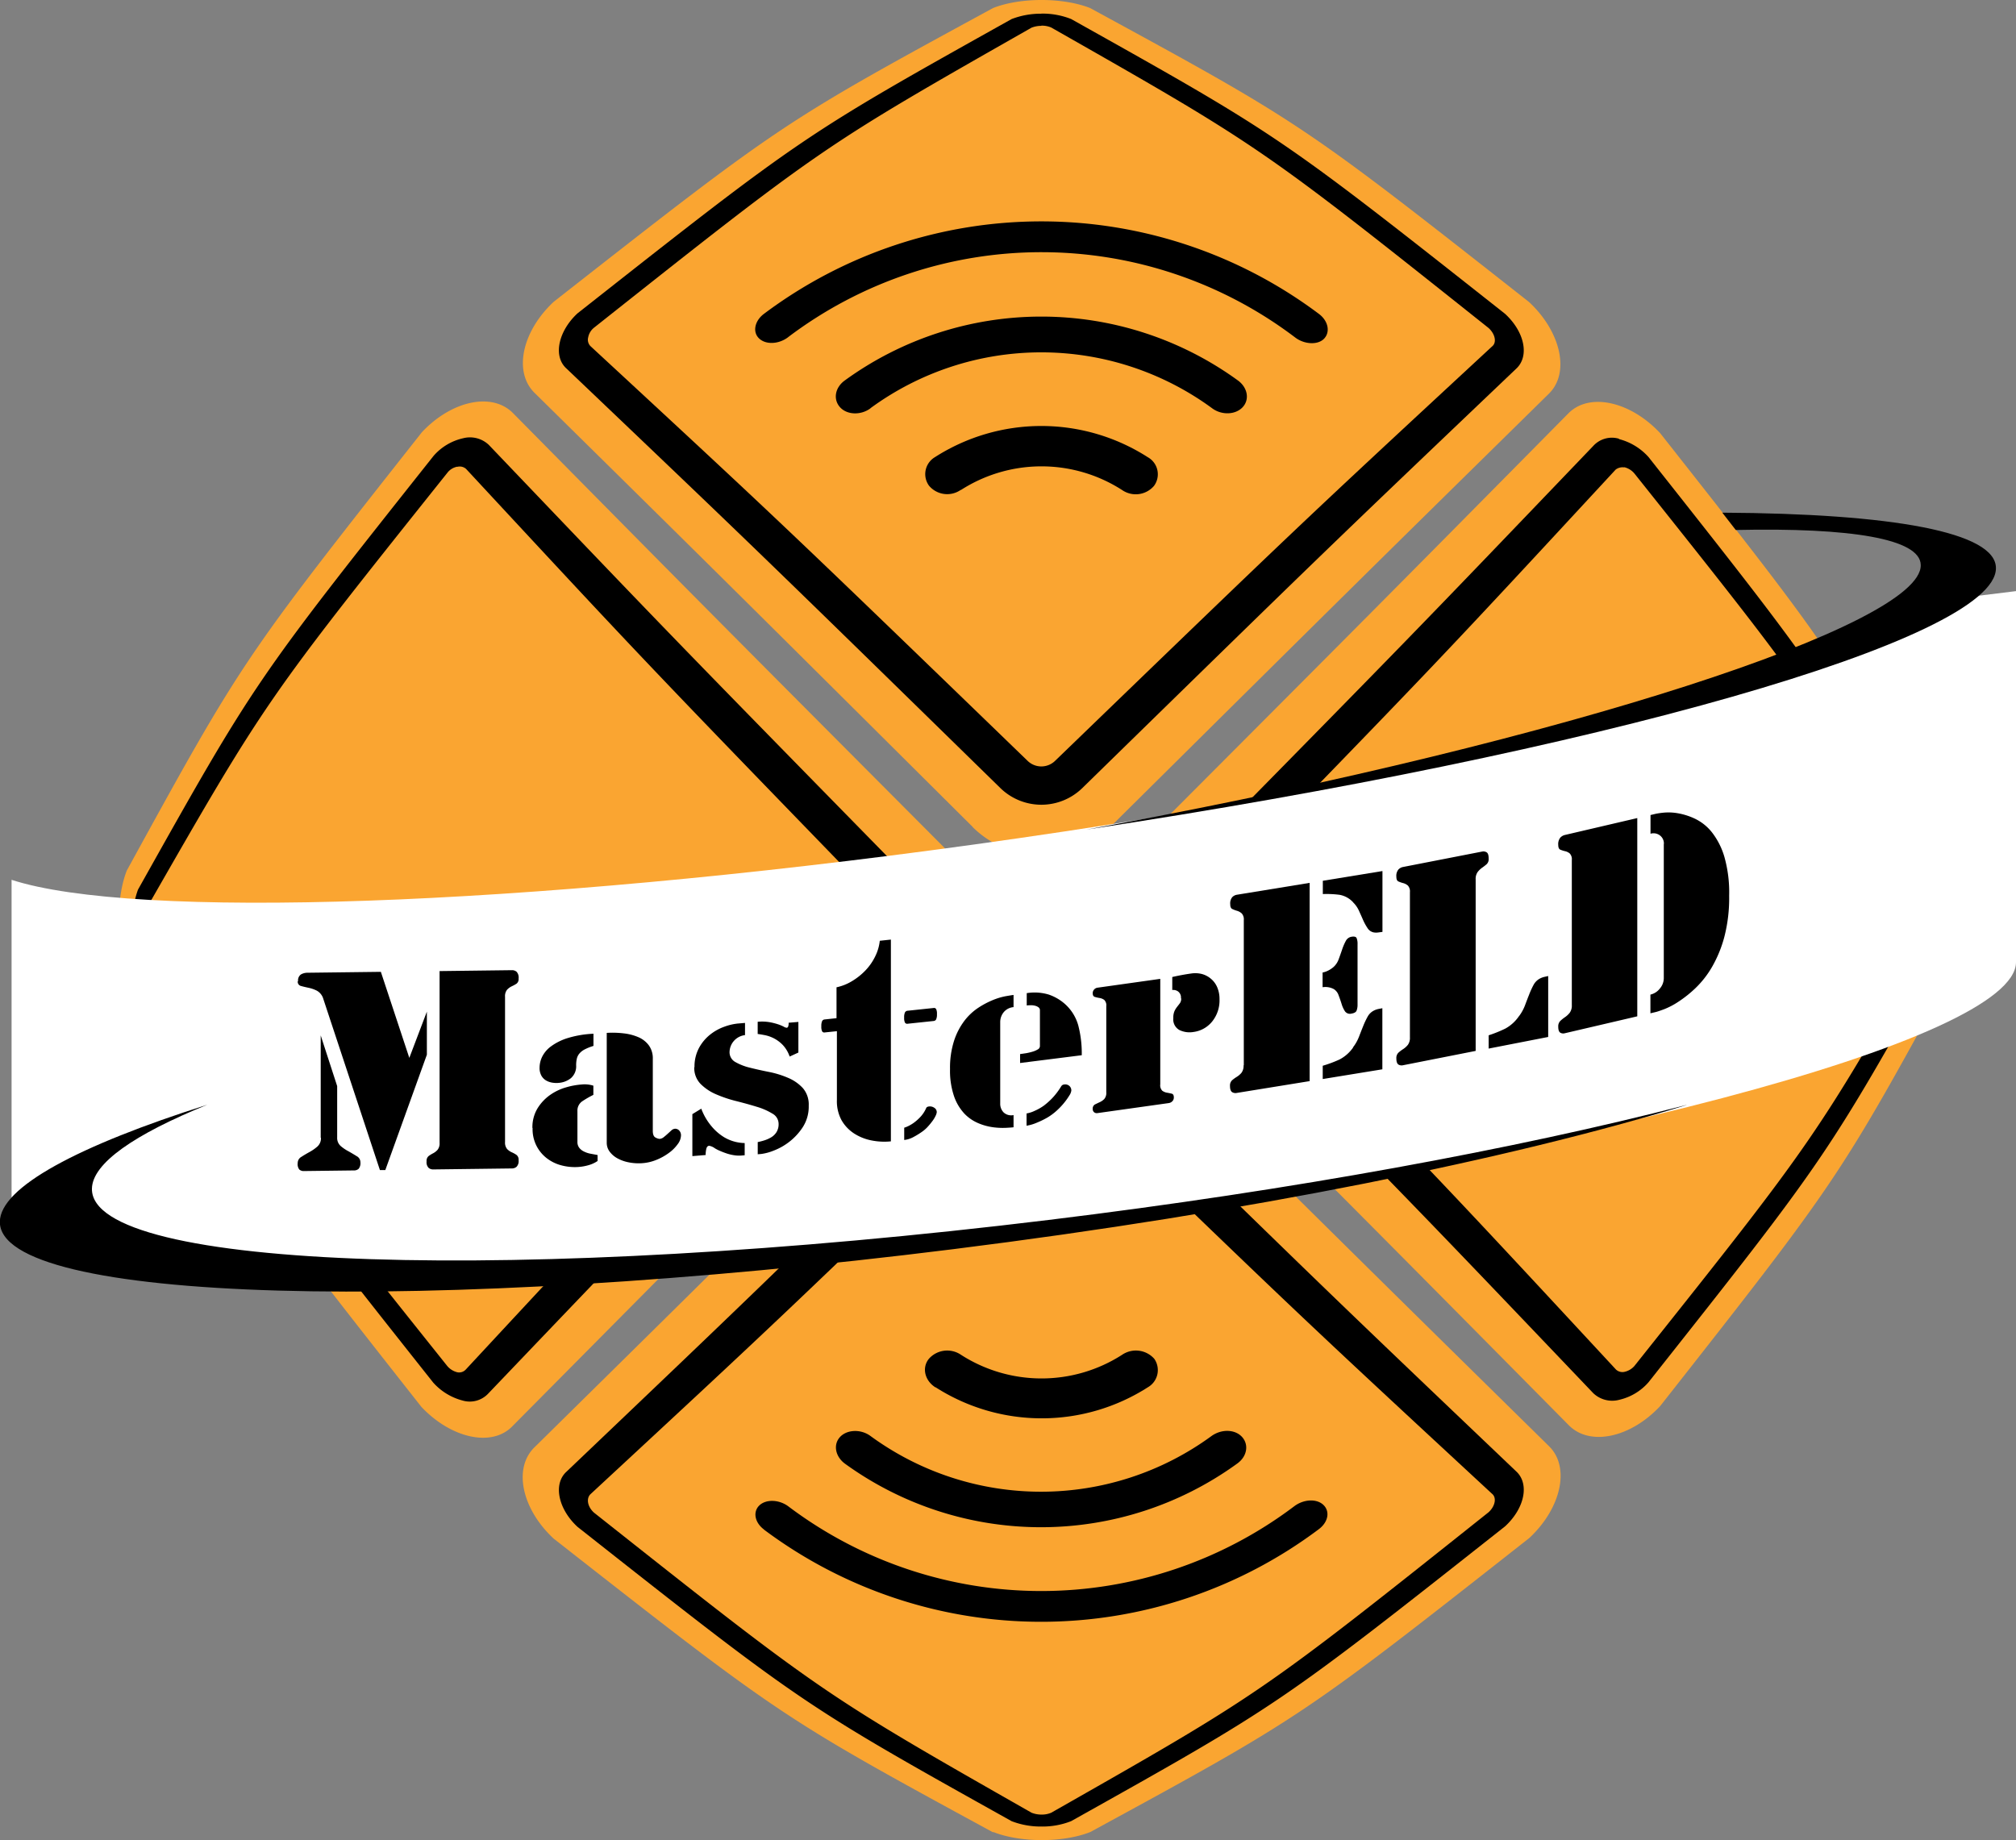 <svg id="MasterELD" xmlns="http://www.w3.org/2000/svg" width="425" height="388" viewBox="0 0 425 388"><rect x="0" y="0" width="425" height="388" fill="#808080" stroke="none"/><defs><style>.cls-1{fill:#faa531;}.cls-2{fill:#fff;}.cls-2,.cls-3{fill-rule:evenodd;}</style></defs><title>mastereld_logo_v02</title><g id="Logo_01" data-name="Logo 01"><path class="cls-1" d="M403.23,496.74c-44.47-24.2-44.47-24.2-92.61-61.92-6.68-6.22-8.56-14.77-4.07-19.21C346.8,375.94,346.8,375.94,399,324a20.62,20.62,0,0,1,29,0c52.24,51.77,52.24,51.77,92.49,91.37,4.49,4.43,2.51,13.08-4.17,19.32-47.95,37.71-47.95,37.71-92.56,62-5.73,2.27-14.7,2.27-20.44,0Z" transform="translate(-193.91 -110.43)"/><path d="M413.45,336.83a4.07,4.07,0,0,1,2.87,1.16c51.52,49.77,51.52,49.77,92.14,87.39,1,.81.66,2.61-.73,3.88-48,38.22-48,38.22-92.21,63.36a5,5,0,0,1-2.07.39,5.6,5.6,0,0,1-2.07-.39c-44-25.06-44-25.06-92.26-63.28-1.39-1.27-1.64-3-.73-3.88C359,387.81,359,387.81,410.56,338a4.1,4.1,0,0,1,2.89-1.16Zm0-8.09h0a12.21,12.21,0,0,0-8.66,3.54c-51.31,50.18-51.31,50.18-91.46,88.44-2.87,2.62-1.71,7.9,2.32,11.62,47.61,37.54,47.61,37.54,91.52,62.06a17,17,0,0,0,6.28,1.13,16.36,16.36,0,0,0,6.28-1.14c43.88-24.57,43.88-24.57,91.47-62.15,4.15-3.82,5.19-9,2.32-11.61-40.11-38.22-40.11-38.22-91.41-88.36a12.26,12.26,0,0,0-8.67-3.53Z" transform="translate(-193.91 -110.43)"/><path class="cls-1" d="M399,284.81c-52.16-51.89-52.16-51.89-92.41-91.56-4.49-4.44-2.61-13,4.07-19.21,48.14-37.72,48.14-37.72,92.61-61.92,5.74-2.26,14.7-2.25,20.44,0,44.61,24.29,44.61,24.29,92.56,62,6.68,6.23,8.67,14.89,4.17,19.31-40.26,39.6-40.26,39.6-92.49,91.37a20.62,20.62,0,0,1-29,0Z" transform="translate(-193.91 -110.43)"/><path d="M413.45,115.84a5,5,0,0,1,2.07.39c44.18,25.14,44.18,25.14,92.21,63.36,1.39,1.27,1.76,3.07.73,3.88-40.62,37.63-40.62,37.63-92.14,87.39a4.15,4.15,0,0,1-5.76,0C359,221,359,221,318.37,183.39a1.94,1.94,0,0,1-.46-1.84,3.41,3.41,0,0,1,1.19-2c48.22-38.22,48.22-38.22,92.26-63.28a5.6,5.6,0,0,1,2.07-.39Zm0-2.52h0a17,17,0,0,0-6.28,1.13C363.26,139,363.26,139,315.64,176.51c-4,3.72-5.2,9-2.32,11.61,40.15,38.26,40.15,38.26,91.46,88.44a12.37,12.37,0,0,0,17.32,0c51.3-50.14,51.3-50.14,91.41-88.36,2.88-2.61,1.84-7.79-2.32-11.61-47.6-37.58-47.6-37.58-91.47-62.15a16.36,16.36,0,0,0-6.28-1.14Z" transform="translate(-193.91 -110.43)"/><path class="cls-1" d="M220.67,293.92C245,249.57,245,249.57,282.85,201.56c6.25-6.66,14.81-8.53,19.24-4,39.67,40.17,39.67,40.17,91.57,92.27a20.53,20.53,0,0,1,0,28.9c-51.87,52.2-51.87,52.2-91.66,92.33-4.34,4.6-13,2.62-19.25-4C245,359.1,245,359.1,220.66,314.55c-2.27-5.73-2.26-14.91,0-20.63Z" transform="translate(-193.91 -110.43)"/><path d="M290.34,208.85a2,2,0,0,1,1.84.46c37.65,40.58,37.65,40.58,87.49,92a4.2,4.2,0,0,1,0,5.79c-49.85,51.48-49.85,51.48-87.57,92.08a1.9,1.9,0,0,1-1.75.58,4,4,0,0,1-2.14-1.31c-38.27-47.94-38.27-47.94-63.45-92.07a6.4,6.4,0,0,1,0-4.36c25.17-43.92,25.17-43.92,63.53-92a3.42,3.42,0,0,1,2-1.19Zm1.11-6h0a11.62,11.62,0,0,0-6.13,3.69C247.63,254.07,247.63,254.07,223,298a18.43,18.43,0,0,0,0,12.58c24.59,43.82,24.59,43.82,62.22,91.33a12.56,12.56,0,0,0,6.23,3.81,5.33,5.33,0,0,0,5.41-1.5c38.31-40.1,38.31-40.1,88.55-91.35a12.36,12.36,0,0,0,0-17.33c-50.2-51.24-50.2-51.24-88.45-91.31a5.77,5.77,0,0,0-5.5-1.38Z" transform="translate(-193.91 -110.43)"/><path class="cls-1" d="M432.94,289.79c51.93-52.07,51.93-52.07,91.62-92.22,4.44-4.48,13.11-2.49,19.34,4.19,37.73,47.9,37.73,47.9,62,92.46a30.92,30.92,0,0,1,0,20.21c-24.23,44.4-24.23,44.4-62,92.45-6.23,6.67-14.8,8.54-19.25,4.06-39.75-40.18-39.75-40.18-91.72-92.28a20.5,20.5,0,0,1,0-28.88Z" transform="translate(-193.91 -110.43)"/><path d="M536.31,208.93a4,4,0,0,1,2.14,1.31c38.24,48,38.24,48,63.38,92.12a5.29,5.29,0,0,1,0,4c-25.1,44-25.1,44-63.39,92.1a3.9,3.9,0,0,1-2,1.19,2,2,0,0,1-1.85-.46c-37.69-40.66-37.69-40.66-87.62-92a4.15,4.15,0,0,1,0-5.75c49.92-51.34,49.92-51.34,87.54-92a2.41,2.41,0,0,1,1.84-.46Zm-1.1-6h0a5.3,5.3,0,0,0-5.4,1.5c-38.31,40-38.31,40-88.61,91.14a12.31,12.31,0,0,0,0,17.3c50.32,51.15,50.32,51.15,88.6,91.3a5.79,5.79,0,0,0,5.51,1.38,11.6,11.6,0,0,0,6.13-3.69c37.6-47.53,37.6-47.53,62.17-91.36a17.79,17.79,0,0,0,0-12.35C579,254.33,579,254.33,541.43,206.78A12.57,12.57,0,0,0,535.2,203Z" transform="translate(-193.91 -110.43)"/><path d="M377.44,196.5c-2,1.51-4.94,1.44-6.43-.2s-1.09-4.11.93-5.61a70.49,70.49,0,0,1,83,0c2,1.5,2.44,4,.92,5.61s-4.44,1.7-6.44.19a60.93,60.93,0,0,0-72,0Z" transform="translate(-193.91 -110.43)"/><path d="M360.05,181.53c-2,1.51-4.73,1.61-6.14.23s-.86-3.7,1-5.12a97.48,97.48,0,0,1,117.08,0c1.94,1.48,2.38,3.77,1.08,5.17s-4.18,1.27-6.15-.25a88.55,88.55,0,0,0-106.83-.07Z" transform="translate(-193.91 -110.43)"/><path d="M396.46,213.71a5,5,0,0,1-6.71-.89,4.15,4.15,0,0,1,1.25-6,41.56,41.56,0,0,1,44.87,0,4.12,4.12,0,0,1,1.32,6.05,5.06,5.06,0,0,1-6.72.88,31.42,31.42,0,0,0-34,0Z" transform="translate(-193.91 -110.43)"/><path d="M372,419c-2-1.5-2.48-4-1-5.6s4.44-1.7,6.46-.18a60.88,60.88,0,0,0,71.82,0c2.13-1.55,5-1.45,6.47.17s1.08,4.1-1,5.6A70.45,70.45,0,0,1,372,419Z" transform="translate(-193.91 -110.43)"/><path d="M355,432.93c-2-1.48-2.41-3.77-1-5.11s4.18-1.26,6.16.25a88.53,88.53,0,0,0,106.6-.07c2-1.51,4.75-1.63,6.16-.26s1,3.62-1,5.11a97.54,97.54,0,0,1-116.94.09Z" transform="translate(-193.91 -110.43)"/><path d="M391.1,402.93c-2.25-1.43-2.88-4.14-1.38-6a5.15,5.15,0,0,1,6.76-.87,31.42,31.42,0,0,0,34,0,5.17,5.17,0,0,1,6.77.86,4.17,4.17,0,0,1-1.36,6,41.5,41.5,0,0,1-44.74,0Z" transform="translate(-193.91 -110.43)"/><path class="cls-2" d="M618.91,313.29c0,16.43-94.59,41.39-211.28,55.76s-211.28,12.69-211.28-3.73V295.93c25.71,8.36,106.79,5.85,202.85-7.44,103-14.24,188.71-36.1,207.51-51.93l12.2-1.5v78.23Z" transform="translate(-193.91 -110.43)"/><path class="cls-3" d="M549.45,343.41c-37.06,11.4-92.57,22.64-154.57,30.39-111.26,13.91-201.24,11.31-201-5.8.11-7.26,16.45-16,43.72-24.65-15.42,6.27-24.22,12.36-24.31,17.7-.29,17.24,90,20.19,201.68,6.59,51.56-6.28,98.65-15,134.45-24.24Z" transform="translate(-193.91 -110.43)"/><path d="M261.57,350.31a2.34,2.34,0,0,1-.77,1.87,9.5,9.5,0,0,1-1.68,1.16q-.91.5-1.68,1a1.49,1.49,0,0,0-.77,1.29A1.87,1.87,0,0,0,257,357a1.39,1.39,0,0,0,1,.33l10.52-.13a1.42,1.42,0,0,0,1-.35,1.9,1.9,0,0,0,.37-1.37,1.44,1.44,0,0,0-.77-1.28q-.77-.48-1.68-1a9.15,9.15,0,0,1-1.68-1.12,2.28,2.28,0,0,1-.77-1.85V339.42l-3.47-10.69v21.59Zm-4.89-33a.91.91,0,0,0,.68,1q.68.19,1.59.38a7.2,7.2,0,0,1,1.79.63,2.9,2.9,0,0,1,1.34,1.75L274,357.12h1.14l8.76-24.32v-9.08l-3.7,9.75-6-18.14-15.46.19a2.77,2.77,0,0,0-1.39.36,1.53,1.53,0,0,0-.6,1.43Zm29.9,34.06a2.16,2.16,0,0,1-.43,1.49,3.38,3.38,0,0,1-.94.73,6.55,6.55,0,0,0-.94.58,1.31,1.31,0,0,0-.43,1.12,1.69,1.69,0,0,0,.43,1.37,1.45,1.45,0,0,0,.94.33l16.66-.21a1.48,1.48,0,0,0,.94-.35,1.73,1.73,0,0,0,.43-1.38,1.28,1.28,0,0,0-.43-1.11,5.8,5.8,0,0,0-1-.56,3.12,3.12,0,0,1-1-.7,2.12,2.12,0,0,1-.43-1.48V320.59a2.16,2.16,0,0,1,.43-1.49,3.25,3.25,0,0,1,1-.73,7.8,7.8,0,0,0,1-.55,1.23,1.23,0,0,0,.43-1.09,1.78,1.78,0,0,0-.43-1.42,1.45,1.45,0,0,0-.94-.33l-15.29.19v36.2Z" transform="translate(-193.91 -110.43)"/><path d="M311.49,338.75a4.65,4.65,0,0,0,2.77-1,3.3,3.3,0,0,0,1.11-2.69,6.21,6.21,0,0,1,.14-1.41,2.61,2.61,0,0,1,.54-1.09,3.7,3.7,0,0,1,1.11-.87,10.53,10.53,0,0,1,1.86-.74v-2.57a21.58,21.58,0,0,0-5.45.92,11.75,11.75,0,0,0-3.51,1.75,6.06,6.06,0,0,0-1.86,2.19,5.38,5.38,0,0,0-.54,2.26,3.35,3.35,0,0,0,.4,1.75,2.73,2.73,0,0,0,1,1,3.77,3.77,0,0,0,1.26.44,5.49,5.49,0,0,0,1.17.07Zm17.7,16.93a9.67,9.67,0,0,0,3.08-.7,12,12,0,0,0,2.65-1.47,8.15,8.15,0,0,0,1.86-1.85,3.21,3.21,0,0,0,.69-1.78,1.46,1.46,0,0,0-.4-1.12,1.13,1.13,0,0,0-.86-.35,1.26,1.26,0,0,0-.77.36l-.77.7q-.4.37-.83.71a1.57,1.57,0,0,1-.88.37,2.16,2.16,0,0,1-.83-.27q-.6-.28-.6-1.42V333.67a4.65,4.65,0,0,0-.83-2.83,5.35,5.35,0,0,0-2.2-1.73,10.93,10.93,0,0,0-3.11-.81,19.85,19.85,0,0,0-3.57-.1v23.18a3.08,3.08,0,0,0,.63,1.88,5.07,5.07,0,0,0,1.66,1.41,8.1,8.1,0,0,0,2.37.83,10.75,10.75,0,0,0,2.71.18Zm-23-7.43a7.68,7.68,0,0,0,3.14,6.49,8.59,8.59,0,0,0,3.05,1.42,11.14,11.14,0,0,0,3.34.32,10.26,10.26,0,0,0,2.26-.39,6.43,6.43,0,0,0,1.91-.88v-1.26l-1.51-.28a5.24,5.24,0,0,1-1.37-.46,2.77,2.77,0,0,1-1-.8,2,2,0,0,1-.37-1.23v-6.51a2.36,2.36,0,0,1,1.08-2.09,19.72,19.72,0,0,1,2.28-1.31v-1.94a6.07,6.07,0,0,0-2.46-.25,15.59,15.59,0,0,0-3.28.6,11.14,11.14,0,0,0-3.37,1.6,9.64,9.64,0,0,0-2.65,2.81,7.67,7.67,0,0,0-1.09,4.18Z" transform="translate(-193.91 -110.43)"/><path d="M340.27,335.42a4.82,4.82,0,0,0,1.31,3.52,10.31,10.31,0,0,0,3.29,2.21,27,27,0,0,0,4.29,1.44q2.31.58,4.29,1.19a13.64,13.64,0,0,1,3.29,1.44,2.47,2.47,0,0,1,1.31,2.15,3.18,3.18,0,0,1-.46,1.78,3.41,3.41,0,0,1-1.14,1.09,6.83,6.83,0,0,1-1.46.64,12.24,12.24,0,0,1-1.34.34v2.57l.74-.06a10.74,10.74,0,0,0,2.6-.7,12.78,12.78,0,0,0,3.32-1.87,12.6,12.6,0,0,0,2.86-3.12,8,8,0,0,0,1.23-4.5,5.29,5.29,0,0,0-1.23-3.69,8.89,8.89,0,0,0-3.12-2.17,19.85,19.85,0,0,0-4-1.24q-2.14-.42-4-.89a11.74,11.74,0,0,1-3.11-1.2,2.35,2.35,0,0,1-1.23-2.15,3.68,3.68,0,0,1,3.26-3.53v-2.57l-1.54.13a11.71,11.71,0,0,0-2.71.63,10.47,10.47,0,0,0-3,1.62,9.15,9.15,0,0,0-2.4,2.8,8.3,8.3,0,0,0-1,4.16Zm21.95-3.08v-6.45l-2.06.17a2,2,0,0,1-.11.84.37.37,0,0,1-.29.22,1.46,1.46,0,0,1-.63-.23,8,8,0,0,0-1.2-.5,13.32,13.32,0,0,0-1.8-.45,9.42,9.42,0,0,0-2.49-.08v2.57q.57.07,1.51.25a7.25,7.25,0,0,1,1.91.67,7.15,7.15,0,0,1,1.86,1.39,6.75,6.75,0,0,1,1.46,2.45l1.83-.84ZM341.7,344.21l-1.83,1.12v8.85l2.8-.23a5.72,5.72,0,0,1,.14-1.3q.14-.61.6-.65a2.88,2.88,0,0,1,1.2.53,8.19,8.19,0,0,0,1.06.54q.66.29,1.4.54a9.51,9.51,0,0,0,1.57.38,6.58,6.58,0,0,0,1.57.07l.69-.06v-2.57a9,9,0,0,1-1.89-.24,8.83,8.83,0,0,1-2.46-1A10.88,10.88,0,0,1,344,348a12.57,12.57,0,0,1-2.26-3.84Z" transform="translate(-193.91 -110.43)"/><path d="M384.52,350.78a5.25,5.25,0,0,0,1.92-.6,16.56,16.56,0,0,0,1.8-1.1,7.18,7.18,0,0,0,1.26-1.1,14.9,14.9,0,0,0,1-1.22,6.2,6.2,0,0,0,.66-1.1,2.12,2.12,0,0,0,.23-.74,1.06,1.06,0,0,0-.51-.92,1.6,1.6,0,0,0-1.09-.29q-.51.05-.63.35a6.6,6.6,0,0,1-1.11,1.74,9.73,9.73,0,0,1-1.32,1.22,7.65,7.65,0,0,1-1.26.79,5.86,5.86,0,0,1-.94.38v2.57Zm0-25.81a2.21,2.21,0,0,0,.17,1.07.55.55,0,0,0,.57.23l5.49-.58a.64.64,0,0,0,.51-.34,2.46,2.46,0,0,0,.17-1.1,2.21,2.21,0,0,0-.17-1.07.5.5,0,0,0-.51-.23l-5.49.58a.69.69,0,0,0-.57.35,2.45,2.45,0,0,0-.17,1.1Zm-14.18,2.86v14.5a8.39,8.39,0,0,0,1,4.32,8.18,8.18,0,0,0,2.69,2.8,10.45,10.45,0,0,0,3.69,1.44,13.74,13.74,0,0,0,4,.18V308.53l-2.34.25a9.72,9.72,0,0,1-1,3.36,11.51,11.51,0,0,1-2.06,2.93,13.53,13.53,0,0,1-2.83,2.24,10.48,10.48,0,0,1-3.23,1.28v6.51l-2.52.27a.64.64,0,0,0-.51.34,2.46,2.46,0,0,0-.17,1.1,2.21,2.21,0,0,0,.17,1.07.5.5,0,0,0,.51.23l2.52-.26Z" transform="translate(-193.91 -110.43)"/><path d="M410.32,322.42a7.63,7.63,0,0,1,.89-.05,3.32,3.32,0,0,1,.92.11,2,2,0,0,1,.72.34.74.74,0,0,1,.29.62V331a.82.82,0,0,1-.46.69,4.6,4.6,0,0,1-1.12.48,11.14,11.14,0,0,1-1.37.32l-1.23.18v1.88l13-1.64a23.49,23.49,0,0,0-.74-6.3,9.46,9.46,0,0,0-2.86-4.55,10,10,0,0,0-3.37-1.94,10.35,10.35,0,0,0-4.63-.3v2.57Zm-5.55,3.5a3.27,3.27,0,0,1,.72-2.06,3,3,0,0,1,2.09-1.09V320.2q-.46.06-1.63.26a13.94,13.94,0,0,0-2.66.79,18,18,0,0,0-3.09,1.62,12.09,12.09,0,0,0-2.95,2.74,14.26,14.26,0,0,0-2.2,4.22,18.58,18.58,0,0,0-.86,6,16.63,16.63,0,0,0,.86,5.77,10.33,10.33,0,0,0,2.2,3.66,8.76,8.76,0,0,0,2.95,2,12.06,12.06,0,0,0,3.09.84,15.23,15.23,0,0,0,2.66.12q1.17-.06,1.63-.12v-2.57a2.34,2.34,0,0,1-2.09-.56,2.59,2.59,0,0,1-.72-1.88V325.92Zm5.55,21.85a8.87,8.87,0,0,0,2.2-.65,17.61,17.61,0,0,0,2.26-1.11,11.87,11.87,0,0,0,1.89-1.41,14.55,14.55,0,0,0,1.6-1.69,13.54,13.54,0,0,0,1.09-1.54,2.37,2.37,0,0,0,.4-1,1.26,1.26,0,0,0-.43-1,1.29,1.29,0,0,0-1.06-.29.78.78,0,0,0-.63.36A14.61,14.61,0,0,1,415.7,342a15.61,15.61,0,0,1-1.72,1.53,10.57,10.57,0,0,1-1.94,1.1,6.71,6.71,0,0,1-1.72.56v2.57Z" transform="translate(-193.91 -110.43)"/><path d="M442.92,320.93a1.63,1.63,0,0,1-.26,1q-.26.35-.57.74a4.78,4.78,0,0,0-.57.91,3.46,3.46,0,0,0-.26,1.49,2.56,2.56,0,0,0,1.29,2.53,4.9,4.9,0,0,0,2.95.41,6.06,6.06,0,0,0,4-2.27A7.09,7.09,0,0,0,451,321.1a6.21,6.21,0,0,0-.49-2.53,4.74,4.74,0,0,0-1.32-1.78,4.91,4.91,0,0,0-1.89-1,5.68,5.68,0,0,0-2.26-.11q-1.94.27-4,.74v2.74a1.73,1.73,0,0,1,1.23.31,1.59,1.59,0,0,1,.6,1.43ZM440.29,343a1.29,1.29,0,0,0,.77-.39,1.1,1.1,0,0,0,.31-.79q0-.69-.43-.8t-1-.21a2.31,2.31,0,0,1-1-.41,1.6,1.6,0,0,1-.43-1.34V316.81l-13.21,1.86a1.17,1.17,0,0,0-.74.39,1.15,1.15,0,0,0-.29.78q0,.63.43.77a7.11,7.11,0,0,0,1,.23,2.31,2.31,0,0,1,1,.41,1.6,1.6,0,0,1,.43,1.34v18.1a2,2,0,0,1-.43,1.46,3.28,3.28,0,0,1-1,.68q-.54.25-1,.48a1,1,0,0,0-.43.92.87.87,0,0,0,.29.7.9.9,0,0,0,.74.18L440.29,343Z" transform="translate(-193.91 -110.43)"/><path d="M456.07,335.05a2.42,2.42,0,0,1-.43,1.55,4.06,4.06,0,0,1-1,.87,7.47,7.47,0,0,0-1,.73,1.51,1.51,0,0,0-.43,1.18q0,1,.43,1.3a1.31,1.31,0,0,0,.94.19L470,338.37v-41.8l-15.37,2.51a1.76,1.76,0,0,0-.94.5,2.05,2.05,0,0,0-.43,1.5q0,.8.43,1a6.33,6.33,0,0,0,1,.38,2.59,2.59,0,0,1,1,.56,1.86,1.86,0,0,1,.43,1.41v30.61Zm16.69-16.48a3.65,3.65,0,0,1,1.14,0,3.74,3.74,0,0,1,1.2.4,2.45,2.45,0,0,1,1,1.29q.34.89.63,1.81a6,6,0,0,0,.71,1.57,1.28,1.28,0,0,0,1.4.49q.86-.14,1.06-.63a3.46,3.46,0,0,0,.2-1.29V309.49a3.14,3.14,0,0,0-.2-1.28q-.2-.42-1.06-.28a1.66,1.66,0,0,0-1.23.91,11.13,11.13,0,0,0-.77,1.81q-.34,1-.71,2a4.08,4.08,0,0,1-1.06,1.63,5.46,5.46,0,0,1-1.2.8,4.29,4.29,0,0,1-1.14.39v3.08Zm6.4-17.89a5.78,5.78,0,0,1,1.26,1.82q.46,1,.89,2a11.7,11.7,0,0,0,.92,1.65,2,2,0,0,0,1.29.87,3.15,3.15,0,0,0,1,0l.83-.11V294.08l-12.57,2.05v2.8a21.53,21.53,0,0,1,3.54.16,5.11,5.11,0,0,1,2.86,1.59Zm0,30.61a8,8,0,0,1-2.86,2.52,26.18,26.18,0,0,1-3.54,1.32v2.8l12.57-2.05V323l-.83.16a3.77,3.77,0,0,0-1,.36,3.09,3.09,0,0,0-1.29,1.29,17.41,17.41,0,0,0-.92,1.95q-.43,1.07-.89,2.26a8.91,8.91,0,0,1-1.26,2.23Z" transform="translate(-193.91 -110.43)"/><path d="M505,295.84a2.48,2.48,0,0,1,.43-1.57,4.43,4.43,0,0,1,.94-.9,11.42,11.42,0,0,0,.94-.73,1.46,1.46,0,0,0,.43-1.17q0-1.08-.43-1.34a1.29,1.29,0,0,0-.94-.16l-16.72,3.26a1.82,1.82,0,0,0-.94.53,2.1,2.1,0,0,0-.43,1.51q0,.8.43,1a6.13,6.13,0,0,0,1,.35,2.48,2.48,0,0,1,1,.52,1.82,1.82,0,0,1,.43,1.4v30.61a2.48,2.48,0,0,1-.43,1.57,4.25,4.25,0,0,1-1,.9,7.76,7.76,0,0,0-1,.76,1.56,1.56,0,0,0-.43,1.2q0,1,.43,1.29a1.29,1.29,0,0,0,.94.16L505,332v-36.2Zm9.13,28.83a8.34,8.34,0,0,1-2.85,2.61,27,27,0,0,1-3.54,1.43v2.8l12.55-2.45V316.21l-.83.19a3.86,3.86,0,0,0-1,.39,3.24,3.24,0,0,0-1.28,1.34,18.2,18.2,0,0,0-.91,2q-.43,1.08-.88,2.29a9.29,9.29,0,0,1-1.26,2.27Z" transform="translate(-193.91 -110.43)"/><path d="M525.27,322.36a2.56,2.56,0,0,1-.43,1.58,4.49,4.49,0,0,1-1,.94,8.15,8.15,0,0,0-1,.8,1.61,1.61,0,0,0-.43,1.21q0,1,.43,1.27a1.25,1.25,0,0,0,.94.12l15.29-3.57v-41.8l-15.29,3.57a1.9,1.9,0,0,0-.94.56,2.17,2.17,0,0,0-.43,1.53q0,.8.43,1a5.92,5.92,0,0,0,1,.32,2.35,2.35,0,0,1,1,.49,1.76,1.76,0,0,1,.43,1.38v30.61Zm19.39-34v28.32a3.39,3.39,0,0,1-.82,2.16,3.52,3.52,0,0,1-2,1.29v3.94l1.14-.27q.4-.09,1.73-.58a16,16,0,0,0,3-1.57,24.85,24.85,0,0,0,3.61-2.87,20.22,20.22,0,0,0,3.5-4.47,26.1,26.1,0,0,0,2.62-6.41,32.73,32.73,0,0,0,1-8.63,27.56,27.56,0,0,0-1-8.16,15.44,15.44,0,0,0-2.62-5.18,10.16,10.16,0,0,0-3.5-2.84,14,14,0,0,0-3.61-1.18,11.38,11.38,0,0,0-3-.15A17.32,17.32,0,0,0,543,282l-1.14.27v3.94a2.23,2.23,0,0,1,2,.37,2.12,2.12,0,0,1,.82,1.78Z" transform="translate(-193.91 -110.43)"/><path class="cls-3" d="M557,218.52l2.83,3.65c24.26-.53,38.91,1.84,39,7.38.32,12.68-75.5,37.12-169.36,54.59l-6.55,1.2c107.54-16.22,191.76-40.14,191.76-55.1C614.76,222.61,592.81,218.71,557,218.52Z" transform="translate(-193.91 -110.43)"/></g></svg>